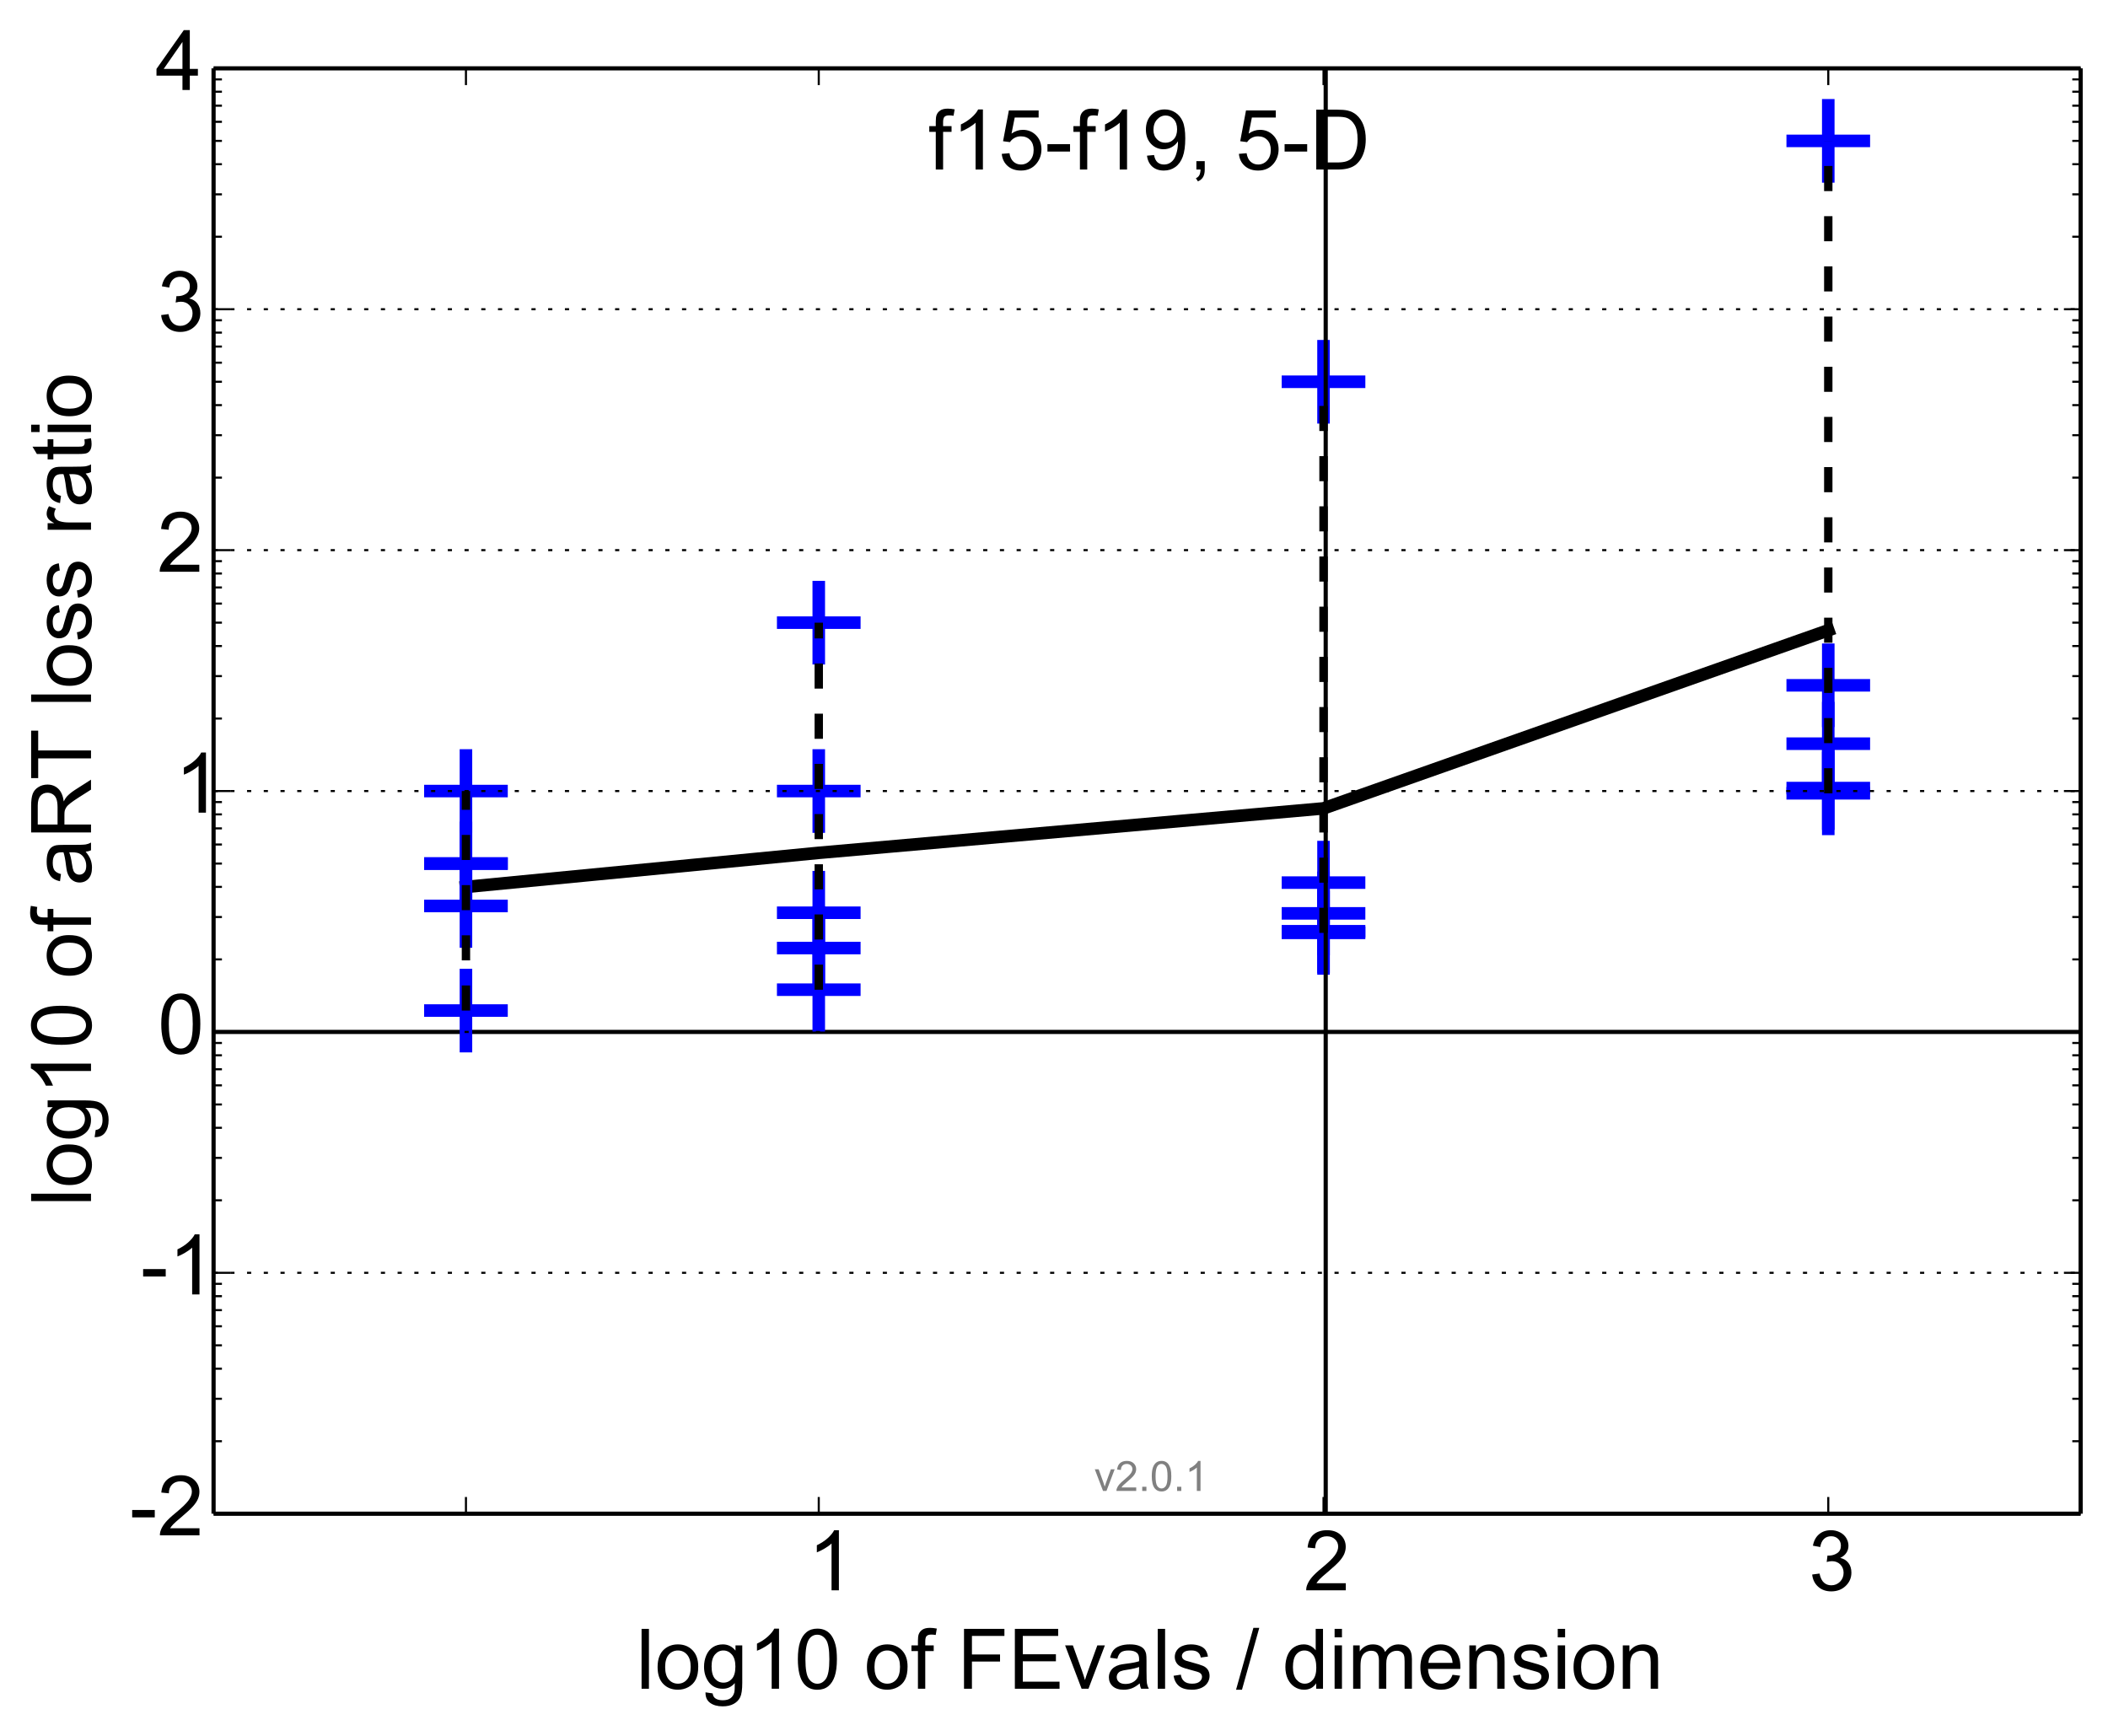 <?xml version="1.0" encoding="utf-8" standalone="no"?>
<!DOCTYPE svg PUBLIC "-//W3C//DTD SVG 1.1//EN"
  "http://www.w3.org/Graphics/SVG/1.1/DTD/svg11.dtd">
<!-- Created with matplotlib (http://matplotlib.org/) -->
<svg height="415pt" version="1.1" viewBox="0 0 504 415" width="504pt" xmlns="http://www.w3.org/2000/svg" xmlns:xlink="http://www.w3.org/1999/xlink">
 <defs>
  <style type="text/css">
*{stroke-linecap:butt;stroke-linejoin:round;}
  </style>
 </defs>
 <g id="figure_1">
  <g id="patch_1">
   <path d="
M0 415.205
L504.662 415.205
L504.662 0
L0 0
z
" style="fill:#ffffff;"/>
  </g>
  <g id="axes_1">
   <g id="patch_2">
    <path d="
M51.062 361.945
L497.462 361.945
L497.462 16.345
L51.062 16.345
z
" style="fill:#ffffff;"/>
   </g>
   <g id="line2d_1">
    <path clip-path="url(#p242e5c290a)" d="
M51.062 246.745
L497.462 246.745" style="fill:none;stroke:#000000;stroke-linecap:square;"/>
   </g>
   <g id="line2d_2">
    <path clip-path="url(#p242e5c290a)" d="
M111.404 212.075
L195.757 203.921
L316.439 193.292
L437.121 150.7" style="fill:none;stroke:#000000;stroke-linecap:square;stroke-width:3;"/>
   </g>
   <g id="line2d_3">
    <defs>
     <path d="
M-10 0
L10 0
M0 10
L0 -10" id="m8baf3f8e83" style="stroke:#0000ff;stroke-width:3;"/>
    </defs>
    <g clip-path="url(#p242e5c290a)">
     <use style="fill:#0000ff;stroke:#0000ff;stroke-width:3;" x="111.404" xlink:href="#m8baf3f8e83" y="241.635"/>
     <use style="fill:#0000ff;stroke:#0000ff;stroke-width:3;" x="111.404" xlink:href="#m8baf3f8e83" y="206.485"/>
     <use style="fill:#0000ff;stroke:#0000ff;stroke-width:3;" x="111.404" xlink:href="#m8baf3f8e83" y="216.627"/>
     <use style="fill:#0000ff;stroke:#0000ff;stroke-width:3;" x="111.404" xlink:href="#m8baf3f8e83" y="189.145"/>
     <use style="fill:#0000ff;stroke:#0000ff;stroke-width:3;" x="111.404" xlink:href="#m8baf3f8e83" y="206.485"/>
    </g>
   </g>
   <g id="line2d_4">
    <path clip-path="url(#p242e5c290a)" d="
M111.404 241.635
L111.404 189.145" style="fill:none;stroke:#000000;stroke-dasharray:6,6;stroke-dashoffset:0.0;stroke-width:2;"/>
   </g>
   <g id="line2d_5">
    <g clip-path="url(#p242e5c290a)">
     <use style="fill:#0000ff;stroke:#0000ff;stroke-width:3;" x="195.757" xlink:href="#m8baf3f8e83" y="218.242"/>
     <use style="fill:#0000ff;stroke:#0000ff;stroke-width:3;" x="195.757" xlink:href="#m8baf3f8e83" y="189.145"/>
     <use style="fill:#0000ff;stroke:#0000ff;stroke-width:3;" x="195.757" xlink:href="#m8baf3f8e83" y="226.683"/>
     <use style="fill:#0000ff;stroke:#0000ff;stroke-width:3;" x="195.757" xlink:href="#m8baf3f8e83" y="148.885"/>
     <use style="fill:#0000ff;stroke:#0000ff;stroke-width:3;" x="195.757" xlink:href="#m8baf3f8e83" y="236.649"/>
    </g>
   </g>
   <g id="line2d_6">
    <path clip-path="url(#p242e5c290a)" d="
M195.757 236.649
L195.757 148.885" style="fill:none;stroke:#000000;stroke-dasharray:6,6;stroke-dashoffset:0.0;stroke-width:2;"/>
   </g>
   <g id="line2d_7">
    <g clip-path="url(#p242e5c290a)">
     <use style="fill:#0000ff;stroke:#0000ff;stroke-width:3;" x="316.439" xlink:href="#m8baf3f8e83" y="211.045"/>
     <use style="fill:#0000ff;stroke:#0000ff;stroke-width:3;" x="316.439" xlink:href="#m8baf3f8e83" y="218.398"/>
     <use style="fill:#0000ff;stroke:#0000ff;stroke-width:3;" x="316.439" xlink:href="#m8baf3f8e83" y="223.062"/>
     <use style="fill:#0000ff;stroke:#0000ff;stroke-width:3;" x="316.439" xlink:href="#m8baf3f8e83" y="91.285"/>
     <use style="fill:#0000ff;stroke:#0000ff;stroke-width:3;" x="316.439" xlink:href="#m8baf3f8e83" y="222.672"/>
    </g>
   </g>
   <g id="line2d_8">
    <path clip-path="url(#p242e5c290a)" d="
M316.439 223.062
L316.439 91.285" style="fill:none;stroke:#000000;stroke-dasharray:6,6;stroke-dashoffset:0.0;stroke-width:2;"/>
   </g>
   <g id="line2d_9">
    <g clip-path="url(#p242e5c290a)">
     <use style="fill:#0000ff;stroke:#0000ff;stroke-width:3;" x="437.121" xlink:href="#m8baf3f8e83" y="163.865"/>
     <use style="fill:#0000ff;stroke:#0000ff;stroke-width:3;" x="437.121" xlink:href="#m8baf3f8e83" y="188.435"/>
     <use style="fill:#0000ff;stroke:#0000ff;stroke-width:3;" x="437.121" xlink:href="#m8baf3f8e83" y="177.824"/>
     <use style="fill:#0000ff;stroke:#0000ff;stroke-width:3;" x="437.121" xlink:href="#m8baf3f8e83" y="33.685"/>
     <use style="fill:#0000ff;stroke:#0000ff;stroke-width:3;" x="437.121" xlink:href="#m8baf3f8e83" y="189.69"/>
    </g>
   </g>
   <g id="line2d_10">
    <path clip-path="url(#p242e5c290a)" d="
M437.121 189.69
L437.121 33.685" style="fill:none;stroke:#000000;stroke-dasharray:6,6;stroke-dashoffset:0.0;stroke-width:2;"/>
   </g>
   <g id="line2d_11">
    <path clip-path="url(#p242e5c290a)" d="
M316.961 361.945
L316.961 16.345" style="fill:none;stroke:#000000;stroke-linecap:square;"/>
   </g>
   <g id="matplotlib.axis_1">
    <g id="xtick_1">
     <g id="line2d_12">
      <defs>
       <path d="
M0 0
L0 -4" id="m93b0483c22" style="stroke:#000000;stroke-width:0.5;"/>
      </defs>
      <g>
       <use style="stroke:#000000;stroke-width:0.5;" x="111.404" xlink:href="#m93b0483c22" y="361.945"/>
      </g>
     </g>
     <g id="line2d_13">
      <defs>
       <path d="
M0 0
L0 4" id="m741efc42ff" style="stroke:#000000;stroke-width:0.5;"/>
      </defs>
      <g>
       <use style="stroke:#000000;stroke-width:0.5;" x="111.404" xlink:href="#m741efc42ff" y="16.345"/>
      </g>
     </g>
    </g>
    <g id="xtick_2">
     <g id="line2d_14">
      <g>
       <use style="stroke:#000000;stroke-width:0.5;" x="195.757" xlink:href="#m93b0483c22" y="361.945"/>
      </g>
     </g>
     <g id="line2d_15">
      <g>
       <use style="stroke:#000000;stroke-width:0.5;" x="195.757" xlink:href="#m741efc42ff" y="16.345"/>
      </g>
     </g>
     <g id="text_1">
      <!-- 1 -->
      <defs>
       <path d="
M37.25 0
L28.469 0
L28.469 56
Q25.297 52.984 20.141 49.953
Q14.984 46.922 10.891 45.406
L10.891 53.906
Q18.266 57.375 23.781 62.297
Q29.297 67.234 31.594 71.875
L37.25 71.875
z
" id="ArialMT-31"/>
      </defs>
      <g transform="translate(193.121 380.261)scale(0.2 -0.2)">
       <use xlink:href="#ArialMT-31"/>
      </g>
     </g>
    </g>
    <g id="xtick_3">
     <g id="line2d_16">
      <g>
       <use style="stroke:#000000;stroke-width:0.5;" x="316.439" xlink:href="#m93b0483c22" y="361.945"/>
      </g>
     </g>
     <g id="line2d_17">
      <g>
       <use style="stroke:#000000;stroke-width:0.5;" x="316.439" xlink:href="#m741efc42ff" y="16.345"/>
      </g>
     </g>
     <g id="text_2">
      <!-- 2 -->
      <defs>
       <path d="
M50.344 8.453
L50.344 0
L3.031 0
Q2.938 3.172 4.047 6.109
Q5.859 10.938 9.828 15.625
Q13.812 20.312 21.344 26.469
Q33.016 36.031 37.109 41.625
Q41.219 47.219 41.219 52.203
Q41.219 57.422 37.469 61
Q33.734 64.594 27.734 64.594
Q21.391 64.594 17.578 60.781
Q13.766 56.984 13.719 50.25
L4.688 51.172
Q5.609 61.281 11.656 66.578
Q17.719 71.875 27.938 71.875
Q38.234 71.875 44.234 66.156
Q50.25 60.453 50.25 52
Q50.25 47.703 48.484 43.547
Q46.734 39.406 42.656 34.812
Q38.578 30.219 29.109 22.219
Q21.188 15.578 18.938 13.203
Q16.703 10.844 15.234 8.453
z
" id="ArialMT-32"/>
      </defs>
      <g transform="translate(311.699 380.261)scale(0.2 -0.2)">
       <use xlink:href="#ArialMT-32"/>
      </g>
     </g>
    </g>
    <g id="xtick_4">
     <g id="line2d_18">
      <g>
       <use style="stroke:#000000;stroke-width:0.5;" x="437.121" xlink:href="#m93b0483c22" y="361.945"/>
      </g>
     </g>
     <g id="line2d_19">
      <g>
       <use style="stroke:#000000;stroke-width:0.5;" x="437.121" xlink:href="#m741efc42ff" y="16.345"/>
      </g>
     </g>
     <g id="text_3">
      <!-- 3 -->
      <defs>
       <path d="
M4.203 18.891
L12.984 20.062
Q14.5 12.594 18.141 9.297
Q21.781 6 27 6
Q33.203 6 37.469 10.297
Q41.75 14.594 41.75 20.953
Q41.75 27 37.797 30.922
Q33.844 34.859 27.734 34.859
Q25.25 34.859 21.531 33.891
L22.516 41.609
Q23.391 41.5 23.922 41.5
Q29.547 41.5 34.031 44.422
Q38.531 47.359 38.531 53.469
Q38.531 58.297 35.25 61.469
Q31.984 64.656 26.812 64.656
Q21.688 64.656 18.266 61.422
Q14.844 58.203 13.875 51.766
L5.078 53.328
Q6.688 62.156 12.391 67.016
Q18.109 71.875 26.609 71.875
Q32.469 71.875 37.391 69.359
Q42.328 66.844 44.938 62.5
Q47.562 58.156 47.562 53.266
Q47.562 48.641 45.062 44.828
Q42.578 41.016 37.703 38.766
Q44.047 37.312 47.562 32.688
Q51.078 28.078 51.078 21.141
Q51.078 11.766 44.234 5.25
Q37.406 -1.266 26.953 -1.266
Q17.531 -1.266 11.297 4.344
Q5.078 9.969 4.203 18.891" id="ArialMT-33"/>
      </defs>
      <g transform="translate(432.434 380.261)scale(0.2 -0.2)">
       <use xlink:href="#ArialMT-33"/>
      </g>
     </g>
    </g>
    <g id="text_4">
     <!-- log10 of FEvals / dimension -->
     <defs>
      <path d="
M40.438 6.391
Q35.547 2.25 31.031 0.531
Q26.516 -1.172 21.344 -1.172
Q12.797 -1.172 8.203 3
Q3.609 7.172 3.609 13.672
Q3.609 17.484 5.344 20.625
Q7.078 23.781 9.891 25.688
Q12.703 27.594 16.219 28.562
Q18.797 29.25 24.031 29.891
Q34.672 31.156 39.703 32.906
Q39.75 34.719 39.75 35.203
Q39.75 40.578 37.25 42.781
Q33.891 45.75 27.25 45.75
Q21.047 45.75 18.094 43.578
Q15.141 41.406 13.719 35.891
L5.125 37.062
Q6.297 42.578 8.984 45.969
Q11.672 49.359 16.75 51.188
Q21.828 53.031 28.516 53.031
Q35.156 53.031 39.297 51.469
Q43.453 49.906 45.406 47.531
Q47.359 45.172 48.141 41.547
Q48.578 39.312 48.578 33.453
L48.578 21.734
Q48.578 9.469 49.141 6.219
Q49.703 2.984 51.375 0
L42.188 0
Q40.828 2.734 40.438 6.391
M39.703 26.031
Q34.906 24.078 25.344 22.703
Q19.922 21.922 17.672 20.938
Q15.438 19.969 14.203 18.094
Q12.984 16.219 12.984 13.922
Q12.984 10.406 15.641 8.062
Q18.312 5.719 23.438 5.719
Q28.516 5.719 32.469 7.938
Q36.422 10.156 38.281 14.016
Q39.703 17 39.703 22.797
z
" id="ArialMT-61"/>
      <path d="
M4.984 -4.297
L13.531 -5.562
Q14.062 -9.516 16.5 -11.328
Q19.781 -13.766 25.438 -13.766
Q31.547 -13.766 34.859 -11.328
Q38.188 -8.891 39.359 -4.5
Q40.047 -1.812 39.984 6.781
Q34.234 0 25.641 0
Q14.938 0 9.078 7.719
Q3.219 15.438 3.219 26.219
Q3.219 33.641 5.906 39.906
Q8.594 46.188 13.688 49.609
Q18.797 53.031 25.688 53.031
Q34.859 53.031 40.828 45.609
L40.828 51.859
L48.922 51.859
L48.922 7.031
Q48.922 -5.078 46.453 -10.125
Q44 -15.188 38.641 -18.109
Q33.297 -21.047 25.484 -21.047
Q16.219 -21.047 10.5 -16.875
Q4.781 -12.703 4.984 -4.297
M12.25 26.859
Q12.25 16.656 16.297 11.969
Q20.359 7.281 26.469 7.281
Q32.516 7.281 36.609 11.938
Q40.719 16.609 40.719 26.562
Q40.719 36.078 36.5 40.906
Q32.281 45.75 26.312 45.75
Q20.453 45.75 16.344 40.984
Q12.25 36.234 12.25 26.859" id="ArialMT-67"/>
      <path d="
M8.688 0
L8.688 45.016
L0.922 45.016
L0.922 51.859
L8.688 51.859
L8.688 57.375
Q8.688 62.594 9.625 65.141
Q10.891 68.562 14.078 70.672
Q17.281 72.797 23.047 72.797
Q26.766 72.797 31.25 71.922
L29.938 64.266
Q27.203 64.75 24.75 64.75
Q20.75 64.75 19.094 63.031
Q17.438 61.328 17.438 56.641
L17.438 51.859
L27.547 51.859
L27.547 45.016
L17.438 45.016
L17.438 0
z
" id="ArialMT-66"/>
      <path d="
M42.094 16.703
L51.172 15.578
Q49.031 7.625 43.219 3.219
Q37.406 -1.172 28.375 -1.172
Q17 -1.172 10.328 5.828
Q3.656 12.844 3.656 25.484
Q3.656 38.578 10.391 45.797
Q17.141 53.031 27.875 53.031
Q38.281 53.031 44.875 45.953
Q51.469 38.875 51.469 26.031
Q51.469 25.25 51.422 23.688
L12.75 23.688
Q13.234 15.141 17.578 10.594
Q21.922 6.062 28.422 6.062
Q33.25 6.062 36.672 8.594
Q40.094 11.141 42.094 16.703
M13.234 30.906
L42.188 30.906
Q41.609 37.453 38.875 40.719
Q34.672 45.797 27.984 45.797
Q21.922 45.797 17.797 41.75
Q13.672 37.703 13.234 30.906" id="ArialMT-65"/>
      <path d="
M40.234 0
L40.234 6.547
Q35.297 -1.172 25.734 -1.172
Q19.531 -1.172 14.328 2.25
Q9.125 5.672 6.266 11.797
Q3.422 17.922 3.422 25.875
Q3.422 33.641 6 39.969
Q8.594 46.297 13.766 49.656
Q18.953 53.031 25.344 53.031
Q30.031 53.031 33.688 51.047
Q37.359 49.078 39.656 45.906
L39.656 71.578
L48.391 71.578
L48.391 0
z

M12.453 25.875
Q12.453 15.922 16.641 10.984
Q20.844 6.062 26.562 6.062
Q32.328 6.062 36.344 10.766
Q40.375 15.484 40.375 25.141
Q40.375 35.797 36.266 40.766
Q32.172 45.75 26.172 45.75
Q20.312 45.75 16.375 40.969
Q12.453 36.188 12.453 25.875" id="ArialMT-64"/>
      <path d="
M0 -1.219
L20.75 72.797
L27.781 72.797
L7.078 -1.219
z
" id="ArialMT-2f"/>
      <path d="
M21 0
L1.266 51.859
L10.547 51.859
L21.688 20.797
Q23.484 15.766 25 10.359
Q26.172 14.453 28.266 20.219
L39.797 51.859
L48.828 51.859
L29.203 0
z
" id="ArialMT-76"/>
      <path d="
M7.906 0
L7.906 71.578
L59.672 71.578
L59.672 63.141
L17.391 63.141
L17.391 41.219
L56.984 41.219
L56.984 32.812
L17.391 32.812
L17.391 8.453
L61.328 8.453
L61.328 0
z
" id="ArialMT-45"/>
      <path d="
M8.203 0
L8.203 71.578
L56.5 71.578
L56.5 63.141
L17.672 63.141
L17.672 40.969
L51.266 40.969
L51.266 32.516
L17.672 32.516
L17.672 0
z
" id="ArialMT-46"/>
      <path d="
M6.391 0
L6.391 71.578
L15.188 71.578
L15.188 0
z
" id="ArialMT-6c"/>
      <path d="
M3.328 25.922
Q3.328 40.328 11.328 47.266
Q18.016 53.031 27.641 53.031
Q38.328 53.031 45.109 46.016
Q51.906 39.016 51.906 26.656
Q51.906 16.656 48.906 10.906
Q45.906 5.172 40.156 2
Q34.422 -1.172 27.641 -1.172
Q16.75 -1.172 10.031 5.812
Q3.328 12.797 3.328 25.922
M12.359 25.922
Q12.359 15.969 16.703 11.016
Q21.047 6.062 27.641 6.062
Q34.188 6.062 38.531 11.031
Q42.875 16.016 42.875 26.219
Q42.875 35.844 38.5 40.797
Q34.125 45.75 27.641 45.75
Q21.047 45.75 16.703 40.812
Q12.359 35.891 12.359 25.922" id="ArialMT-6f"/>
      <path d="
M6.594 0
L6.594 51.859
L14.5 51.859
L14.5 44.484
Q20.219 53.031 31 53.031
Q35.688 53.031 39.625 51.344
Q43.562 49.656 45.516 46.922
Q47.469 44.188 48.25 40.438
Q48.734 37.984 48.734 31.891
L48.734 0
L39.938 0
L39.938 31.547
Q39.938 36.922 38.906 39.578
Q37.891 42.234 35.281 43.812
Q32.672 45.406 29.156 45.406
Q23.531 45.406 19.453 41.844
Q15.375 38.281 15.375 28.328
L15.375 0
z
" id="ArialMT-6e"/>
      <path d="
M6.594 0
L6.594 51.859
L14.453 51.859
L14.453 44.578
Q16.891 48.391 20.938 50.703
Q25 53.031 30.172 53.031
Q35.938 53.031 39.625 50.641
Q43.312 48.25 44.828 43.953
Q50.984 53.031 60.844 53.031
Q68.562 53.031 72.703 48.75
Q76.859 44.484 76.859 35.594
L76.859 0
L68.109 0
L68.109 32.672
Q68.109 37.938 67.25 40.25
Q66.406 42.578 64.156 43.984
Q61.922 45.406 58.891 45.406
Q53.422 45.406 49.797 41.766
Q46.188 38.141 46.188 30.125
L46.188 0
L37.406 0
L37.406 33.688
Q37.406 39.547 35.25 42.469
Q33.109 45.406 28.219 45.406
Q24.516 45.406 21.359 43.453
Q18.219 41.5 16.797 37.734
Q15.375 33.984 15.375 26.906
L15.375 0
z
" id="ArialMT-6d"/>
      <path d="
M4.156 35.297
Q4.156 48 6.766 55.734
Q9.375 63.484 14.516 67.672
Q19.672 71.875 27.484 71.875
Q33.25 71.875 37.594 69.547
Q41.938 67.234 44.766 62.859
Q47.609 58.5 49.219 52.219
Q50.828 45.953 50.828 35.297
Q50.828 22.703 48.234 14.969
Q45.656 7.234 40.5 3
Q35.359 -1.219 27.484 -1.219
Q17.141 -1.219 11.234 6.203
Q4.156 15.141 4.156 35.297
M13.188 35.297
Q13.188 17.672 17.312 11.828
Q21.438 6 27.484 6
Q33.547 6 37.672 11.859
Q41.797 17.719 41.797 35.297
Q41.797 52.984 37.672 58.781
Q33.547 64.594 27.391 64.594
Q21.344 64.594 17.719 59.469
Q13.188 52.938 13.188 35.297" id="ArialMT-30"/>
      <path d="
M3.078 15.484
L11.766 16.844
Q12.5 11.625 15.844 8.844
Q19.188 6.062 25.203 6.062
Q31.25 6.062 34.172 8.516
Q37.109 10.984 37.109 14.312
Q37.109 17.281 34.516 19
Q32.719 20.172 25.531 21.969
Q15.875 24.422 12.141 26.203
Q8.406 27.984 6.469 31.125
Q4.547 34.281 4.547 38.094
Q4.547 41.547 6.125 44.5
Q7.719 47.469 10.453 49.422
Q12.5 50.922 16.031 51.969
Q19.578 53.031 23.641 53.031
Q29.734 53.031 34.344 51.266
Q38.969 49.516 41.156 46.5
Q43.359 43.5 44.188 38.484
L35.594 37.312
Q35.016 41.312 32.203 43.547
Q29.391 45.797 24.266 45.797
Q18.219 45.797 15.625 43.797
Q13.031 41.797 13.031 39.109
Q13.031 37.406 14.109 36.031
Q15.188 34.625 17.484 33.688
Q18.797 33.203 25.25 31.453
Q34.578 28.953 38.25 27.359
Q41.938 25.781 44.031 22.75
Q46.141 19.734 46.141 15.234
Q46.141 10.844 43.578 6.953
Q41.016 3.078 36.172 0.953
Q31.344 -1.172 25.25 -1.172
Q15.141 -1.172 9.844 3.031
Q4.547 7.234 3.078 15.484" id="ArialMT-73"/>
      <path d="
M6.641 61.469
L6.641 71.578
L15.438 71.578
L15.438 61.469
z

M6.641 0
L6.641 51.859
L15.438 51.859
L15.438 0
z
" id="ArialMT-69"/>
      <path id="ArialMT-20"/>
     </defs>
     <g transform="translate(152.116 403.795)scale(0.2 -0.2)">
      <use xlink:href="#ArialMT-6c"/>
      <use x="22.217" xlink:href="#ArialMT-6f"/>
      <use x="77.832" xlink:href="#ArialMT-67"/>
      <use x="133.447" xlink:href="#ArialMT-31"/>
      <use x="189.062" xlink:href="#ArialMT-30"/>
      <use x="244.678" xlink:href="#ArialMT-20"/>
      <use x="272.461" xlink:href="#ArialMT-6f"/>
      <use x="328.076" xlink:href="#ArialMT-66"/>
      <use x="355.859" xlink:href="#ArialMT-20"/>
      <use x="383.643" xlink:href="#ArialMT-46"/>
      <use x="444.727" xlink:href="#ArialMT-45"/>
      <use x="511.426" xlink:href="#ArialMT-76"/>
      <use x="561.426" xlink:href="#ArialMT-61"/>
      <use x="617.041" xlink:href="#ArialMT-6c"/>
      <use x="639.258" xlink:href="#ArialMT-73"/>
      <use x="689.258" xlink:href="#ArialMT-20"/>
      <use x="717.041" xlink:href="#ArialMT-2f"/>
      <use x="744.824" xlink:href="#ArialMT-20"/>
      <use x="772.607" xlink:href="#ArialMT-64"/>
      <use x="828.223" xlink:href="#ArialMT-69"/>
      <use x="850.439" xlink:href="#ArialMT-6d"/>
      <use x="933.74" xlink:href="#ArialMT-65"/>
      <use x="989.355" xlink:href="#ArialMT-6e"/>
      <use x="1044.971" xlink:href="#ArialMT-73"/>
      <use x="1094.971" xlink:href="#ArialMT-69"/>
      <use x="1117.188" xlink:href="#ArialMT-6f"/>
      <use x="1172.803" xlink:href="#ArialMT-6e"/>
     </g>
    </g>
   </g>
   <g id="matplotlib.axis_2">
    <g id="ytick_1">
     <g id="line2d_20">
      <path clip-path="url(#p242e5c290a)" d="
M51.062 361.945
L497.462 361.945" style="fill:none;stroke:#000000;stroke-dasharray:1,3;stroke-dashoffset:0.0;stroke-width:0.5;"/>
     </g>
     <g id="line2d_21">
      <defs>
       <path d="
M0 0
L4 0" id="m728421d6d4" style="stroke:#000000;stroke-width:0.5;"/>
      </defs>
      <g>
       <use style="stroke:#000000;stroke-width:0.5;" x="51.062" xlink:href="#m728421d6d4" y="361.945"/>
      </g>
     </g>
     <g id="line2d_22">
      <defs>
       <path d="
M0 0
L-4 0" id="mcb0005524f" style="stroke:#000000;stroke-width:0.5;"/>
      </defs>
      <g>
       <use style="stroke:#000000;stroke-width:0.5;" x="497.462" xlink:href="#mcb0005524f" y="361.945"/>
      </g>
     </g>
     <g id="text_5">
      <!-- -2 -->
      <defs>
       <path d="
M3.172 21.484
L3.172 30.328
L30.172 30.328
L30.172 21.484
z
" id="ArialMT-2d"/>
      </defs>
      <g transform="translate(30.969 367.116)scale(0.2 -0.2)">
       <use xlink:href="#ArialMT-2d"/>
       <use x="33.301" xlink:href="#ArialMT-32"/>
      </g>
     </g>
    </g>
    <g id="ytick_2">
     <g id="line2d_23">
      <path clip-path="url(#p242e5c290a)" d="
M51.062 304.345
L497.462 304.345" style="fill:none;stroke:#000000;stroke-dasharray:1,3;stroke-dashoffset:0.0;stroke-width:0.5;"/>
     </g>
     <g id="line2d_24">
      <g>
       <use style="stroke:#000000;stroke-width:0.5;" x="51.062" xlink:href="#m728421d6d4" y="304.345"/>
      </g>
     </g>
     <g id="line2d_25">
      <g>
       <use style="stroke:#000000;stroke-width:0.5;" x="497.462" xlink:href="#mcb0005524f" y="304.345"/>
      </g>
     </g>
     <g id="text_6">
      <!-- -1 -->
      <g transform="translate(33.587 309.516)scale(0.2 -0.2)">
       <use xlink:href="#ArialMT-2d"/>
       <use x="33.301" xlink:href="#ArialMT-31"/>
      </g>
     </g>
    </g>
    <g id="ytick_3">
     <g id="line2d_26">
      <path clip-path="url(#p242e5c290a)" d="
M51.062 246.745
L497.462 246.745" style="fill:none;stroke:#000000;stroke-dasharray:1,3;stroke-dashoffset:0.0;stroke-width:0.5;"/>
     </g>
     <g id="line2d_27">
      <g>
       <use style="stroke:#000000;stroke-width:0.5;" x="51.062" xlink:href="#m728421d6d4" y="246.745"/>
      </g>
     </g>
     <g id="line2d_28">
      <g>
       <use style="stroke:#000000;stroke-width:0.5;" x="497.462" xlink:href="#mcb0005524f" y="246.745"/>
      </g>
     </g>
     <g id="text_7">
      <!-- 0 -->
      <g transform="translate(37.728 251.916)scale(0.2 -0.2)">
       <use xlink:href="#ArialMT-30"/>
      </g>
     </g>
    </g>
    <g id="ytick_4">
     <g id="line2d_29">
      <path clip-path="url(#p242e5c290a)" d="
M51.062 189.145
L497.462 189.145" style="fill:none;stroke:#000000;stroke-dasharray:1,3;stroke-dashoffset:0.0;stroke-width:0.5;"/>
     </g>
     <g id="line2d_30">
      <g>
       <use style="stroke:#000000;stroke-width:0.5;" x="51.062" xlink:href="#m728421d6d4" y="189.145"/>
      </g>
     </g>
     <g id="line2d_31">
      <g>
       <use style="stroke:#000000;stroke-width:0.5;" x="497.462" xlink:href="#mcb0005524f" y="189.145"/>
      </g>
     </g>
     <g id="text_8">
      <!-- 1 -->
      <g transform="translate(41.791 194.316)scale(0.2 -0.2)">
       <use xlink:href="#ArialMT-31"/>
      </g>
     </g>
    </g>
    <g id="ytick_5">
     <g id="line2d_32">
      <path clip-path="url(#p242e5c290a)" d="
M51.062 131.545
L497.462 131.545" style="fill:none;stroke:#000000;stroke-dasharray:1,3;stroke-dashoffset:0.0;stroke-width:0.5;"/>
     </g>
     <g id="line2d_33">
      <g>
       <use style="stroke:#000000;stroke-width:0.5;" x="51.062" xlink:href="#m728421d6d4" y="131.545"/>
      </g>
     </g>
     <g id="line2d_34">
      <g>
       <use style="stroke:#000000;stroke-width:0.5;" x="497.462" xlink:href="#mcb0005524f" y="131.545"/>
      </g>
     </g>
     <g id="text_9">
      <!-- 2 -->
      <g transform="translate(37.581 136.716)scale(0.2 -0.2)">
       <use xlink:href="#ArialMT-32"/>
      </g>
     </g>
    </g>
    <g id="ytick_6">
     <g id="line2d_35">
      <path clip-path="url(#p242e5c290a)" d="
M51.062 73.945
L497.462 73.945" style="fill:none;stroke:#000000;stroke-dasharray:1,3;stroke-dashoffset:0.0;stroke-width:0.5;"/>
     </g>
     <g id="line2d_36">
      <g>
       <use style="stroke:#000000;stroke-width:0.5;" x="51.062" xlink:href="#m728421d6d4" y="73.945"/>
      </g>
     </g>
     <g id="line2d_37">
      <g>
       <use style="stroke:#000000;stroke-width:0.5;" x="497.462" xlink:href="#mcb0005524f" y="73.945"/>
      </g>
     </g>
     <g id="text_10">
      <!-- 3 -->
      <g transform="translate(37.688 79.116)scale(0.2 -0.2)">
       <use xlink:href="#ArialMT-33"/>
      </g>
     </g>
    </g>
    <g id="ytick_7">
     <g id="line2d_38">
      <path clip-path="url(#p242e5c290a)" d="
M51.062 16.345
L497.462 16.345" style="fill:none;stroke:#000000;stroke-dasharray:1,3;stroke-dashoffset:0.0;stroke-width:0.5;"/>
     </g>
     <g id="line2d_39">
      <g>
       <use style="stroke:#000000;stroke-width:0.5;" x="51.062" xlink:href="#m728421d6d4" y="16.345"/>
      </g>
     </g>
     <g id="line2d_40">
      <g>
       <use style="stroke:#000000;stroke-width:0.5;" x="497.462" xlink:href="#mcb0005524f" y="16.345"/>
      </g>
     </g>
     <g id="text_11">
      <!-- 4 -->
      <defs>
       <path d="
M32.328 0
L32.328 17.141
L1.266 17.141
L1.266 25.203
L33.938 71.578
L41.109 71.578
L41.109 25.203
L50.781 25.203
L50.781 17.141
L41.109 17.141
L41.109 0
z

M32.328 25.203
L32.328 57.469
L9.906 25.203
z
" id="ArialMT-34"/>
      </defs>
      <g transform="translate(37.159 21.516)scale(0.2 -0.2)">
       <use xlink:href="#ArialMT-34"/>
      </g>
     </g>
    </g>
    <g id="ytick_8">
     <g id="line2d_41">
      <defs>
       <path d="
M0 0
L2 0" id="mf0c55a9a47" style="stroke:#000000;stroke-width:0.5;"/>
      </defs>
      <g>
       <use style="stroke:#000000;stroke-width:0.5;" x="51.062" xlink:href="#mf0c55a9a47" y="344.606"/>
      </g>
     </g>
     <g id="line2d_42">
      <defs>
       <path d="
M0 0
L-2 0" id="ma4f294b3af" style="stroke:#000000;stroke-width:0.5;"/>
      </defs>
      <g>
       <use style="stroke:#000000;stroke-width:0.5;" x="497.462" xlink:href="#ma4f294b3af" y="344.606"/>
      </g>
     </g>
    </g>
    <g id="ytick_9">
     <g id="line2d_43">
      <g>
       <use style="stroke:#000000;stroke-width:0.5;" x="51.062" xlink:href="#mf0c55a9a47" y="334.463"/>
      </g>
     </g>
     <g id="line2d_44">
      <g>
       <use style="stroke:#000000;stroke-width:0.5;" x="497.462" xlink:href="#ma4f294b3af" y="334.463"/>
      </g>
     </g>
    </g>
    <g id="ytick_10">
     <g id="line2d_45">
      <g>
       <use style="stroke:#000000;stroke-width:0.5;" x="51.062" xlink:href="#mf0c55a9a47" y="327.267"/>
      </g>
     </g>
     <g id="line2d_46">
      <g>
       <use style="stroke:#000000;stroke-width:0.5;" x="497.462" xlink:href="#ma4f294b3af" y="327.267"/>
      </g>
     </g>
    </g>
    <g id="ytick_11">
     <g id="line2d_47">
      <g>
       <use style="stroke:#000000;stroke-width:0.5;" x="51.062" xlink:href="#mf0c55a9a47" y="321.685"/>
      </g>
     </g>
     <g id="line2d_48">
      <g>
       <use style="stroke:#000000;stroke-width:0.5;" x="497.462" xlink:href="#ma4f294b3af" y="321.685"/>
      </g>
     </g>
    </g>
    <g id="ytick_12">
     <g id="line2d_49">
      <g>
       <use style="stroke:#000000;stroke-width:0.5;" x="51.062" xlink:href="#mf0c55a9a47" y="317.124"/>
      </g>
     </g>
     <g id="line2d_50">
      <g>
       <use style="stroke:#000000;stroke-width:0.5;" x="497.462" xlink:href="#ma4f294b3af" y="317.124"/>
      </g>
     </g>
    </g>
    <g id="ytick_13">
     <g id="line2d_51">
      <g>
       <use style="stroke:#000000;stroke-width:0.5;" x="51.062" xlink:href="#mf0c55a9a47" y="313.268"/>
      </g>
     </g>
     <g id="line2d_52">
      <g>
       <use style="stroke:#000000;stroke-width:0.5;" x="497.462" xlink:href="#ma4f294b3af" y="313.268"/>
      </g>
     </g>
    </g>
    <g id="ytick_14">
     <g id="line2d_53">
      <g>
       <use style="stroke:#000000;stroke-width:0.5;" x="51.062" xlink:href="#mf0c55a9a47" y="309.927"/>
      </g>
     </g>
     <g id="line2d_54">
      <g>
       <use style="stroke:#000000;stroke-width:0.5;" x="497.462" xlink:href="#ma4f294b3af" y="309.927"/>
      </g>
     </g>
    </g>
    <g id="ytick_15">
     <g id="line2d_55">
      <g>
       <use style="stroke:#000000;stroke-width:0.5;" x="51.062" xlink:href="#mf0c55a9a47" y="306.981"/>
      </g>
     </g>
     <g id="line2d_56">
      <g>
       <use style="stroke:#000000;stroke-width:0.5;" x="497.462" xlink:href="#ma4f294b3af" y="306.981"/>
      </g>
     </g>
    </g>
    <g id="ytick_16">
     <g id="line2d_57">
      <g>
       <use style="stroke:#000000;stroke-width:0.5;" x="51.062" xlink:href="#mf0c55a9a47" y="287.006"/>
      </g>
     </g>
     <g id="line2d_58">
      <g>
       <use style="stroke:#000000;stroke-width:0.5;" x="497.462" xlink:href="#ma4f294b3af" y="287.006"/>
      </g>
     </g>
    </g>
    <g id="ytick_17">
     <g id="line2d_59">
      <g>
       <use style="stroke:#000000;stroke-width:0.5;" x="51.062" xlink:href="#mf0c55a9a47" y="276.863"/>
      </g>
     </g>
     <g id="line2d_60">
      <g>
       <use style="stroke:#000000;stroke-width:0.5;" x="497.462" xlink:href="#ma4f294b3af" y="276.863"/>
      </g>
     </g>
    </g>
    <g id="ytick_18">
     <g id="line2d_61">
      <g>
       <use style="stroke:#000000;stroke-width:0.5;" x="51.062" xlink:href="#mf0c55a9a47" y="269.667"/>
      </g>
     </g>
     <g id="line2d_62">
      <g>
       <use style="stroke:#000000;stroke-width:0.5;" x="497.462" xlink:href="#ma4f294b3af" y="269.667"/>
      </g>
     </g>
    </g>
    <g id="ytick_19">
     <g id="line2d_63">
      <g>
       <use style="stroke:#000000;stroke-width:0.5;" x="51.062" xlink:href="#mf0c55a9a47" y="264.085"/>
      </g>
     </g>
     <g id="line2d_64">
      <g>
       <use style="stroke:#000000;stroke-width:0.5;" x="497.462" xlink:href="#ma4f294b3af" y="264.085"/>
      </g>
     </g>
    </g>
    <g id="ytick_20">
     <g id="line2d_65">
      <g>
       <use style="stroke:#000000;stroke-width:0.5;" x="51.062" xlink:href="#mf0c55a9a47" y="259.524"/>
      </g>
     </g>
     <g id="line2d_66">
      <g>
       <use style="stroke:#000000;stroke-width:0.5;" x="497.462" xlink:href="#ma4f294b3af" y="259.524"/>
      </g>
     </g>
    </g>
    <g id="ytick_21">
     <g id="line2d_67">
      <g>
       <use style="stroke:#000000;stroke-width:0.5;" x="51.062" xlink:href="#mf0c55a9a47" y="255.668"/>
      </g>
     </g>
     <g id="line2d_68">
      <g>
       <use style="stroke:#000000;stroke-width:0.5;" x="497.462" xlink:href="#ma4f294b3af" y="255.668"/>
      </g>
     </g>
    </g>
    <g id="ytick_22">
     <g id="line2d_69">
      <g>
       <use style="stroke:#000000;stroke-width:0.5;" x="51.062" xlink:href="#mf0c55a9a47" y="252.327"/>
      </g>
     </g>
     <g id="line2d_70">
      <g>
       <use style="stroke:#000000;stroke-width:0.5;" x="497.462" xlink:href="#ma4f294b3af" y="252.327"/>
      </g>
     </g>
    </g>
    <g id="ytick_23">
     <g id="line2d_71">
      <g>
       <use style="stroke:#000000;stroke-width:0.5;" x="51.062" xlink:href="#mf0c55a9a47" y="249.381"/>
      </g>
     </g>
     <g id="line2d_72">
      <g>
       <use style="stroke:#000000;stroke-width:0.5;" x="497.462" xlink:href="#ma4f294b3af" y="249.381"/>
      </g>
     </g>
    </g>
    <g id="ytick_24">
     <g id="line2d_73">
      <g>
       <use style="stroke:#000000;stroke-width:0.5;" x="51.062" xlink:href="#mf0c55a9a47" y="229.406"/>
      </g>
     </g>
     <g id="line2d_74">
      <g>
       <use style="stroke:#000000;stroke-width:0.5;" x="497.462" xlink:href="#ma4f294b3af" y="229.406"/>
      </g>
     </g>
    </g>
    <g id="ytick_25">
     <g id="line2d_75">
      <g>
       <use style="stroke:#000000;stroke-width:0.5;" x="51.062" xlink:href="#mf0c55a9a47" y="219.263"/>
      </g>
     </g>
     <g id="line2d_76">
      <g>
       <use style="stroke:#000000;stroke-width:0.5;" x="497.462" xlink:href="#ma4f294b3af" y="219.263"/>
      </g>
     </g>
    </g>
    <g id="ytick_26">
     <g id="line2d_77">
      <g>
       <use style="stroke:#000000;stroke-width:0.5;" x="51.062" xlink:href="#mf0c55a9a47" y="212.067"/>
      </g>
     </g>
     <g id="line2d_78">
      <g>
       <use style="stroke:#000000;stroke-width:0.5;" x="497.462" xlink:href="#ma4f294b3af" y="212.067"/>
      </g>
     </g>
    </g>
    <g id="ytick_27">
     <g id="line2d_79">
      <g>
       <use style="stroke:#000000;stroke-width:0.5;" x="51.062" xlink:href="#mf0c55a9a47" y="206.485"/>
      </g>
     </g>
     <g id="line2d_80">
      <g>
       <use style="stroke:#000000;stroke-width:0.5;" x="497.462" xlink:href="#ma4f294b3af" y="206.485"/>
      </g>
     </g>
    </g>
    <g id="ytick_28">
     <g id="line2d_81">
      <g>
       <use style="stroke:#000000;stroke-width:0.5;" x="51.062" xlink:href="#mf0c55a9a47" y="201.924"/>
      </g>
     </g>
     <g id="line2d_82">
      <g>
       <use style="stroke:#000000;stroke-width:0.5;" x="497.462" xlink:href="#ma4f294b3af" y="201.924"/>
      </g>
     </g>
    </g>
    <g id="ytick_29">
     <g id="line2d_83">
      <g>
       <use style="stroke:#000000;stroke-width:0.5;" x="51.062" xlink:href="#mf0c55a9a47" y="198.068"/>
      </g>
     </g>
     <g id="line2d_84">
      <g>
       <use style="stroke:#000000;stroke-width:0.5;" x="497.462" xlink:href="#ma4f294b3af" y="198.068"/>
      </g>
     </g>
    </g>
    <g id="ytick_30">
     <g id="line2d_85">
      <g>
       <use style="stroke:#000000;stroke-width:0.5;" x="51.062" xlink:href="#mf0c55a9a47" y="194.727"/>
      </g>
     </g>
     <g id="line2d_86">
      <g>
       <use style="stroke:#000000;stroke-width:0.5;" x="497.462" xlink:href="#ma4f294b3af" y="194.727"/>
      </g>
     </g>
    </g>
    <g id="ytick_31">
     <g id="line2d_87">
      <g>
       <use style="stroke:#000000;stroke-width:0.5;" x="51.062" xlink:href="#mf0c55a9a47" y="191.781"/>
      </g>
     </g>
     <g id="line2d_88">
      <g>
       <use style="stroke:#000000;stroke-width:0.5;" x="497.462" xlink:href="#ma4f294b3af" y="191.781"/>
      </g>
     </g>
    </g>
    <g id="ytick_32">
     <g id="line2d_89">
      <g>
       <use style="stroke:#000000;stroke-width:0.5;" x="51.062" xlink:href="#mf0c55a9a47" y="171.806"/>
      </g>
     </g>
     <g id="line2d_90">
      <g>
       <use style="stroke:#000000;stroke-width:0.5;" x="497.462" xlink:href="#ma4f294b3af" y="171.806"/>
      </g>
     </g>
    </g>
    <g id="ytick_33">
     <g id="line2d_91">
      <g>
       <use style="stroke:#000000;stroke-width:0.5;" x="51.062" xlink:href="#mf0c55a9a47" y="161.663"/>
      </g>
     </g>
     <g id="line2d_92">
      <g>
       <use style="stroke:#000000;stroke-width:0.5;" x="497.462" xlink:href="#ma4f294b3af" y="161.663"/>
      </g>
     </g>
    </g>
    <g id="ytick_34">
     <g id="line2d_93">
      <g>
       <use style="stroke:#000000;stroke-width:0.5;" x="51.062" xlink:href="#mf0c55a9a47" y="154.467"/>
      </g>
     </g>
     <g id="line2d_94">
      <g>
       <use style="stroke:#000000;stroke-width:0.5;" x="497.462" xlink:href="#ma4f294b3af" y="154.467"/>
      </g>
     </g>
    </g>
    <g id="ytick_35">
     <g id="line2d_95">
      <g>
       <use style="stroke:#000000;stroke-width:0.5;" x="51.062" xlink:href="#mf0c55a9a47" y="148.885"/>
      </g>
     </g>
     <g id="line2d_96">
      <g>
       <use style="stroke:#000000;stroke-width:0.5;" x="497.462" xlink:href="#ma4f294b3af" y="148.885"/>
      </g>
     </g>
    </g>
    <g id="ytick_36">
     <g id="line2d_97">
      <g>
       <use style="stroke:#000000;stroke-width:0.5;" x="51.062" xlink:href="#mf0c55a9a47" y="144.324"/>
      </g>
     </g>
     <g id="line2d_98">
      <g>
       <use style="stroke:#000000;stroke-width:0.5;" x="497.462" xlink:href="#ma4f294b3af" y="144.324"/>
      </g>
     </g>
    </g>
    <g id="ytick_37">
     <g id="line2d_99">
      <g>
       <use style="stroke:#000000;stroke-width:0.5;" x="51.062" xlink:href="#mf0c55a9a47" y="140.468"/>
      </g>
     </g>
     <g id="line2d_100">
      <g>
       <use style="stroke:#000000;stroke-width:0.5;" x="497.462" xlink:href="#ma4f294b3af" y="140.468"/>
      </g>
     </g>
    </g>
    <g id="ytick_38">
     <g id="line2d_101">
      <g>
       <use style="stroke:#000000;stroke-width:0.5;" x="51.062" xlink:href="#mf0c55a9a47" y="137.127"/>
      </g>
     </g>
     <g id="line2d_102">
      <g>
       <use style="stroke:#000000;stroke-width:0.5;" x="497.462" xlink:href="#ma4f294b3af" y="137.127"/>
      </g>
     </g>
    </g>
    <g id="ytick_39">
     <g id="line2d_103">
      <g>
       <use style="stroke:#000000;stroke-width:0.5;" x="51.062" xlink:href="#mf0c55a9a47" y="134.181"/>
      </g>
     </g>
     <g id="line2d_104">
      <g>
       <use style="stroke:#000000;stroke-width:0.5;" x="497.462" xlink:href="#ma4f294b3af" y="134.181"/>
      </g>
     </g>
    </g>
    <g id="ytick_40">
     <g id="line2d_105">
      <g>
       <use style="stroke:#000000;stroke-width:0.5;" x="51.062" xlink:href="#mf0c55a9a47" y="114.206"/>
      </g>
     </g>
     <g id="line2d_106">
      <g>
       <use style="stroke:#000000;stroke-width:0.5;" x="497.462" xlink:href="#ma4f294b3af" y="114.206"/>
      </g>
     </g>
    </g>
    <g id="ytick_41">
     <g id="line2d_107">
      <g>
       <use style="stroke:#000000;stroke-width:0.5;" x="51.062" xlink:href="#mf0c55a9a47" y="104.063"/>
      </g>
     </g>
     <g id="line2d_108">
      <g>
       <use style="stroke:#000000;stroke-width:0.5;" x="497.462" xlink:href="#ma4f294b3af" y="104.063"/>
      </g>
     </g>
    </g>
    <g id="ytick_42">
     <g id="line2d_109">
      <g>
       <use style="stroke:#000000;stroke-width:0.5;" x="51.062" xlink:href="#mf0c55a9a47" y="96.867"/>
      </g>
     </g>
     <g id="line2d_110">
      <g>
       <use style="stroke:#000000;stroke-width:0.5;" x="497.462" xlink:href="#ma4f294b3af" y="96.867"/>
      </g>
     </g>
    </g>
    <g id="ytick_43">
     <g id="line2d_111">
      <g>
       <use style="stroke:#000000;stroke-width:0.5;" x="51.062" xlink:href="#mf0c55a9a47" y="91.285"/>
      </g>
     </g>
     <g id="line2d_112">
      <g>
       <use style="stroke:#000000;stroke-width:0.5;" x="497.462" xlink:href="#ma4f294b3af" y="91.285"/>
      </g>
     </g>
    </g>
    <g id="ytick_44">
     <g id="line2d_113">
      <g>
       <use style="stroke:#000000;stroke-width:0.5;" x="51.062" xlink:href="#mf0c55a9a47" y="86.724"/>
      </g>
     </g>
     <g id="line2d_114">
      <g>
       <use style="stroke:#000000;stroke-width:0.5;" x="497.462" xlink:href="#ma4f294b3af" y="86.724"/>
      </g>
     </g>
    </g>
    <g id="ytick_45">
     <g id="line2d_115">
      <g>
       <use style="stroke:#000000;stroke-width:0.5;" x="51.062" xlink:href="#mf0c55a9a47" y="82.868"/>
      </g>
     </g>
     <g id="line2d_116">
      <g>
       <use style="stroke:#000000;stroke-width:0.5;" x="497.462" xlink:href="#ma4f294b3af" y="82.868"/>
      </g>
     </g>
    </g>
    <g id="ytick_46">
     <g id="line2d_117">
      <g>
       <use style="stroke:#000000;stroke-width:0.5;" x="51.062" xlink:href="#mf0c55a9a47" y="79.527"/>
      </g>
     </g>
     <g id="line2d_118">
      <g>
       <use style="stroke:#000000;stroke-width:0.5;" x="497.462" xlink:href="#ma4f294b3af" y="79.527"/>
      </g>
     </g>
    </g>
    <g id="ytick_47">
     <g id="line2d_119">
      <g>
       <use style="stroke:#000000;stroke-width:0.5;" x="51.062" xlink:href="#mf0c55a9a47" y="76.581"/>
      </g>
     </g>
     <g id="line2d_120">
      <g>
       <use style="stroke:#000000;stroke-width:0.5;" x="497.462" xlink:href="#ma4f294b3af" y="76.581"/>
      </g>
     </g>
    </g>
    <g id="ytick_48">
     <g id="line2d_121">
      <g>
       <use style="stroke:#000000;stroke-width:0.5;" x="51.062" xlink:href="#mf0c55a9a47" y="56.606"/>
      </g>
     </g>
     <g id="line2d_122">
      <g>
       <use style="stroke:#000000;stroke-width:0.5;" x="497.462" xlink:href="#ma4f294b3af" y="56.606"/>
      </g>
     </g>
    </g>
    <g id="ytick_49">
     <g id="line2d_123">
      <g>
       <use style="stroke:#000000;stroke-width:0.5;" x="51.062" xlink:href="#mf0c55a9a47" y="46.463"/>
      </g>
     </g>
     <g id="line2d_124">
      <g>
       <use style="stroke:#000000;stroke-width:0.5;" x="497.462" xlink:href="#ma4f294b3af" y="46.463"/>
      </g>
     </g>
    </g>
    <g id="ytick_50">
     <g id="line2d_125">
      <g>
       <use style="stroke:#000000;stroke-width:0.5;" x="51.062" xlink:href="#mf0c55a9a47" y="39.267"/>
      </g>
     </g>
     <g id="line2d_126">
      <g>
       <use style="stroke:#000000;stroke-width:0.5;" x="497.462" xlink:href="#ma4f294b3af" y="39.267"/>
      </g>
     </g>
    </g>
    <g id="ytick_51">
     <g id="line2d_127">
      <g>
       <use style="stroke:#000000;stroke-width:0.5;" x="51.062" xlink:href="#mf0c55a9a47" y="33.685"/>
      </g>
     </g>
     <g id="line2d_128">
      <g>
       <use style="stroke:#000000;stroke-width:0.5;" x="497.462" xlink:href="#ma4f294b3af" y="33.685"/>
      </g>
     </g>
    </g>
    <g id="ytick_52">
     <g id="line2d_129">
      <g>
       <use style="stroke:#000000;stroke-width:0.5;" x="51.062" xlink:href="#mf0c55a9a47" y="29.124"/>
      </g>
     </g>
     <g id="line2d_130">
      <g>
       <use style="stroke:#000000;stroke-width:0.5;" x="497.462" xlink:href="#ma4f294b3af" y="29.124"/>
      </g>
     </g>
    </g>
    <g id="ytick_53">
     <g id="line2d_131">
      <g>
       <use style="stroke:#000000;stroke-width:0.5;" x="51.062" xlink:href="#mf0c55a9a47" y="25.268"/>
      </g>
     </g>
     <g id="line2d_132">
      <g>
       <use style="stroke:#000000;stroke-width:0.5;" x="497.462" xlink:href="#ma4f294b3af" y="25.268"/>
      </g>
     </g>
    </g>
    <g id="ytick_54">
     <g id="line2d_133">
      <g>
       <use style="stroke:#000000;stroke-width:0.5;" x="51.062" xlink:href="#mf0c55a9a47" y="21.927"/>
      </g>
     </g>
     <g id="line2d_134">
      <g>
       <use style="stroke:#000000;stroke-width:0.5;" x="497.462" xlink:href="#ma4f294b3af" y="21.927"/>
      </g>
     </g>
    </g>
    <g id="ytick_55">
     <g id="line2d_135">
      <g>
       <use style="stroke:#000000;stroke-width:0.5;" x="51.062" xlink:href="#mf0c55a9a47" y="18.981"/>
      </g>
     </g>
     <g id="line2d_136">
      <g>
       <use style="stroke:#000000;stroke-width:0.5;" x="497.462" xlink:href="#ma4f294b3af" y="18.981"/>
      </g>
     </g>
    </g>
    <g id="text_12">
     <!-- log10 of aRT loss ratio -->
     <defs>
      <path d="
M7.859 0
L7.859 71.578
L39.594 71.578
Q49.172 71.578 54.141 69.641
Q59.125 67.719 62.109 62.828
Q65.094 57.953 65.094 52.047
Q65.094 44.438 60.156 39.203
Q55.219 33.984 44.922 32.562
Q48.688 30.766 50.641 29
Q54.781 25.203 58.5 19.484
L70.953 0
L59.031 0
L49.562 14.891
Q45.406 21.344 42.719 24.75
Q40.047 28.172 37.922 29.531
Q35.797 30.906 33.594 31.453
Q31.984 31.781 28.328 31.781
L17.328 31.781
L17.328 0
z

M17.328 39.984
L37.703 39.984
Q44.188 39.984 47.844 41.328
Q51.516 42.672 53.422 45.625
Q55.328 48.578 55.328 52.047
Q55.328 57.125 51.641 60.391
Q47.953 63.672 39.984 63.672
L17.328 63.672
z
" id="ArialMT-52"/>
      <path d="
M25.781 7.859
L27.047 0.094
Q23.344 -0.688 20.406 -0.688
Q15.625 -0.688 12.984 0.828
Q10.359 2.344 9.281 4.812
Q8.203 7.281 8.203 15.188
L8.203 45.016
L1.766 45.016
L1.766 51.859
L8.203 51.859
L8.203 64.703
L16.938 69.969
L16.938 51.859
L25.781 51.859
L25.781 45.016
L16.938 45.016
L16.938 14.703
Q16.938 10.938 17.406 9.859
Q17.875 8.797 18.922 8.156
Q19.969 7.516 21.922 7.516
Q23.391 7.516 25.781 7.859" id="ArialMT-74"/>
      <path d="
M6.5 0
L6.5 51.859
L14.406 51.859
L14.406 44
Q17.438 49.516 20 51.266
Q22.562 53.031 25.641 53.031
Q30.078 53.031 34.672 50.203
L31.641 42.047
Q28.422 43.953 25.203 43.953
Q22.312 43.953 20.016 42.219
Q17.719 40.484 16.75 37.406
Q15.281 32.719 15.281 27.156
L15.281 0
z
" id="ArialMT-72"/>
      <path d="
M25.922 0
L25.922 63.141
L2.344 63.141
L2.344 71.578
L59.078 71.578
L59.078 63.141
L35.406 63.141
L35.406 0
z
" id="ArialMT-54"/>
     </defs>
     <g transform="translate(21.759 288.467)rotate(-90.0)scale(0.2 -0.2)">
      <use xlink:href="#ArialMT-6c"/>
      <use x="22.217" xlink:href="#ArialMT-6f"/>
      <use x="77.832" xlink:href="#ArialMT-67"/>
      <use x="133.447" xlink:href="#ArialMT-31"/>
      <use x="189.062" xlink:href="#ArialMT-30"/>
      <use x="244.678" xlink:href="#ArialMT-20"/>
      <use x="272.461" xlink:href="#ArialMT-6f"/>
      <use x="328.076" xlink:href="#ArialMT-66"/>
      <use x="355.859" xlink:href="#ArialMT-20"/>
      <use x="383.643" xlink:href="#ArialMT-61"/>
      <use x="439.258" xlink:href="#ArialMT-52"/>
      <use x="509.725" xlink:href="#ArialMT-54"/>
      <use x="569.059" xlink:href="#ArialMT-20"/>
      <use x="596.842" xlink:href="#ArialMT-6c"/>
      <use x="619.059" xlink:href="#ArialMT-6f"/>
      <use x="674.674" xlink:href="#ArialMT-73"/>
      <use x="724.674" xlink:href="#ArialMT-73"/>
      <use x="774.674" xlink:href="#ArialMT-20"/>
      <use x="802.457" xlink:href="#ArialMT-72"/>
      <use x="835.758" xlink:href="#ArialMT-61"/>
      <use x="891.373" xlink:href="#ArialMT-74"/>
      <use x="919.156" xlink:href="#ArialMT-69"/>
      <use x="941.373" xlink:href="#ArialMT-6f"/>
     </g>
    </g>
   </g>
   <g id="patch_3">
    <path d="
M51.062 16.345
L497.462 16.345" style="fill:none;stroke:#000000;"/>
   </g>
   <g id="patch_4">
    <path d="
M497.462 361.945
L497.462 16.345" style="fill:none;stroke:#000000;"/>
   </g>
   <g id="patch_5">
    <path d="
M51.062 361.945
L497.462 361.945" style="fill:none;stroke:#000000;"/>
   </g>
   <g id="patch_6">
    <path d="
M51.062 361.945
L51.062 16.345" style="fill:none;stroke:#000000;"/>
   </g>
   <g id="text_13">
    <!-- f15-f19, 5-D -->
    <defs>
     <path d="
M5.469 16.547
L13.922 17.328
Q14.984 11.375 18.016 8.688
Q21.047 6 25.781 6
Q29.828 6 32.875 7.859
Q35.938 9.719 37.891 12.812
Q39.844 15.922 41.156 21.188
Q42.484 26.469 42.484 31.938
Q42.484 32.516 42.438 33.688
Q39.797 29.5 35.234 26.875
Q30.672 24.266 25.344 24.266
Q16.453 24.266 10.297 30.703
Q4.156 37.156 4.156 47.703
Q4.156 58.594 10.578 65.234
Q17 71.875 26.656 71.875
Q33.641 71.875 39.422 68.109
Q45.219 64.359 48.219 57.391
Q51.219 50.438 51.219 37.25
Q51.219 23.531 48.234 15.406
Q45.266 7.281 39.375 3.031
Q33.5 -1.219 25.594 -1.219
Q17.188 -1.219 11.859 3.438
Q6.547 8.109 5.469 16.547
M41.453 48.141
Q41.453 55.719 37.422 60.156
Q33.406 64.594 27.734 64.594
Q21.875 64.594 17.531 59.812
Q13.188 55.031 13.188 47.406
Q13.188 40.578 17.312 36.297
Q21.438 32.031 27.484 32.031
Q33.594 32.031 37.516 36.297
Q41.453 40.578 41.453 48.141" id="ArialMT-39"/>
     <path d="
M8.891 0
L8.891 10.016
L18.891 10.016
L18.891 0
Q18.891 -5.516 16.938 -8.906
Q14.984 -12.312 10.75 -14.156
L8.297 -10.406
Q11.078 -9.188 12.391 -6.812
Q13.719 -4.438 13.875 0
z
" id="ArialMT-2c"/>
     <path d="
M4.156 18.75
L13.375 19.531
Q14.406 12.797 18.141 9.391
Q21.875 6 27.156 6
Q33.5 6 37.891 10.781
Q42.281 15.578 42.281 23.484
Q42.281 31 38.062 35.344
Q33.844 39.703 27 39.703
Q22.75 39.703 19.328 37.766
Q15.922 35.844 13.969 32.766
L5.719 33.844
L12.641 70.609
L48.25 70.609
L48.25 62.203
L19.672 62.203
L15.828 42.969
Q22.266 47.469 29.344 47.469
Q38.719 47.469 45.156 40.969
Q51.609 34.469 51.609 24.266
Q51.609 14.547 45.953 7.469
Q39.062 -1.219 27.156 -1.219
Q17.391 -1.219 11.203 4.25
Q5.031 9.719 4.156 18.75" id="ArialMT-35"/>
     <path d="
M7.719 0
L7.719 71.578
L32.375 71.578
Q40.719 71.578 45.125 70.562
Q51.266 69.141 55.609 65.438
Q61.281 60.641 64.078 53.188
Q66.891 45.75 66.891 36.188
Q66.891 28.031 64.984 21.734
Q63.094 15.438 60.109 11.297
Q57.125 7.172 53.578 4.797
Q50.047 2.438 45.047 1.219
Q40.047 0 33.547 0
z

M17.188 8.453
L32.469 8.453
Q39.547 8.453 43.578 9.766
Q47.609 11.078 50 13.484
Q53.375 16.844 55.25 22.531
Q57.125 28.219 57.125 36.328
Q57.125 47.562 53.438 53.594
Q49.75 59.625 44.484 61.672
Q40.672 63.141 32.234 63.141
L17.188 63.141
z
" id="ArialMT-44"/>
    </defs>
    <g transform="translate(221.997 40.537)scale(0.2 -0.2)">
     <use xlink:href="#ArialMT-66"/>
     <use x="27.783" xlink:href="#ArialMT-31"/>
     <use x="83.398" xlink:href="#ArialMT-35"/>
     <use x="139.014" xlink:href="#ArialMT-2d"/>
     <use x="172.314" xlink:href="#ArialMT-66"/>
     <use x="200.098" xlink:href="#ArialMT-31"/>
     <use x="255.713" xlink:href="#ArialMT-39"/>
     <use x="311.328" xlink:href="#ArialMT-2c"/>
     <use x="339.111" xlink:href="#ArialMT-20"/>
     <use x="366.895" xlink:href="#ArialMT-35"/>
     <use x="422.51" xlink:href="#ArialMT-2d"/>
     <use x="455.811" xlink:href="#ArialMT-44"/>
    </g>
   </g>
   <g id="text_14">
    <!-- v2.0.1 -->
    <defs>
     <path d="
M9.078 0
L9.078 10.016
L19.094 10.016
L19.094 0
z
" id="ArialMT-2e"/>
    </defs>
    <g style="fill:#808080;" transform="translate(261.624 356.502)scale(0.1 -0.1)">
     <use xlink:href="#ArialMT-76"/>
     <use x="50.0" xlink:href="#ArialMT-32"/>
     <use x="105.615" xlink:href="#ArialMT-2e"/>
     <use x="133.398" xlink:href="#ArialMT-30"/>
     <use x="189.014" xlink:href="#ArialMT-2e"/>
     <use x="216.797" xlink:href="#ArialMT-31"/>
    </g>
   </g>
  </g>
 </g>
 <defs>
  <clipPath id="p242e5c290a">
   <rect height="345.6" width="446.4" x="51.062" y="16.345"/>
  </clipPath>
 </defs>
</svg>
